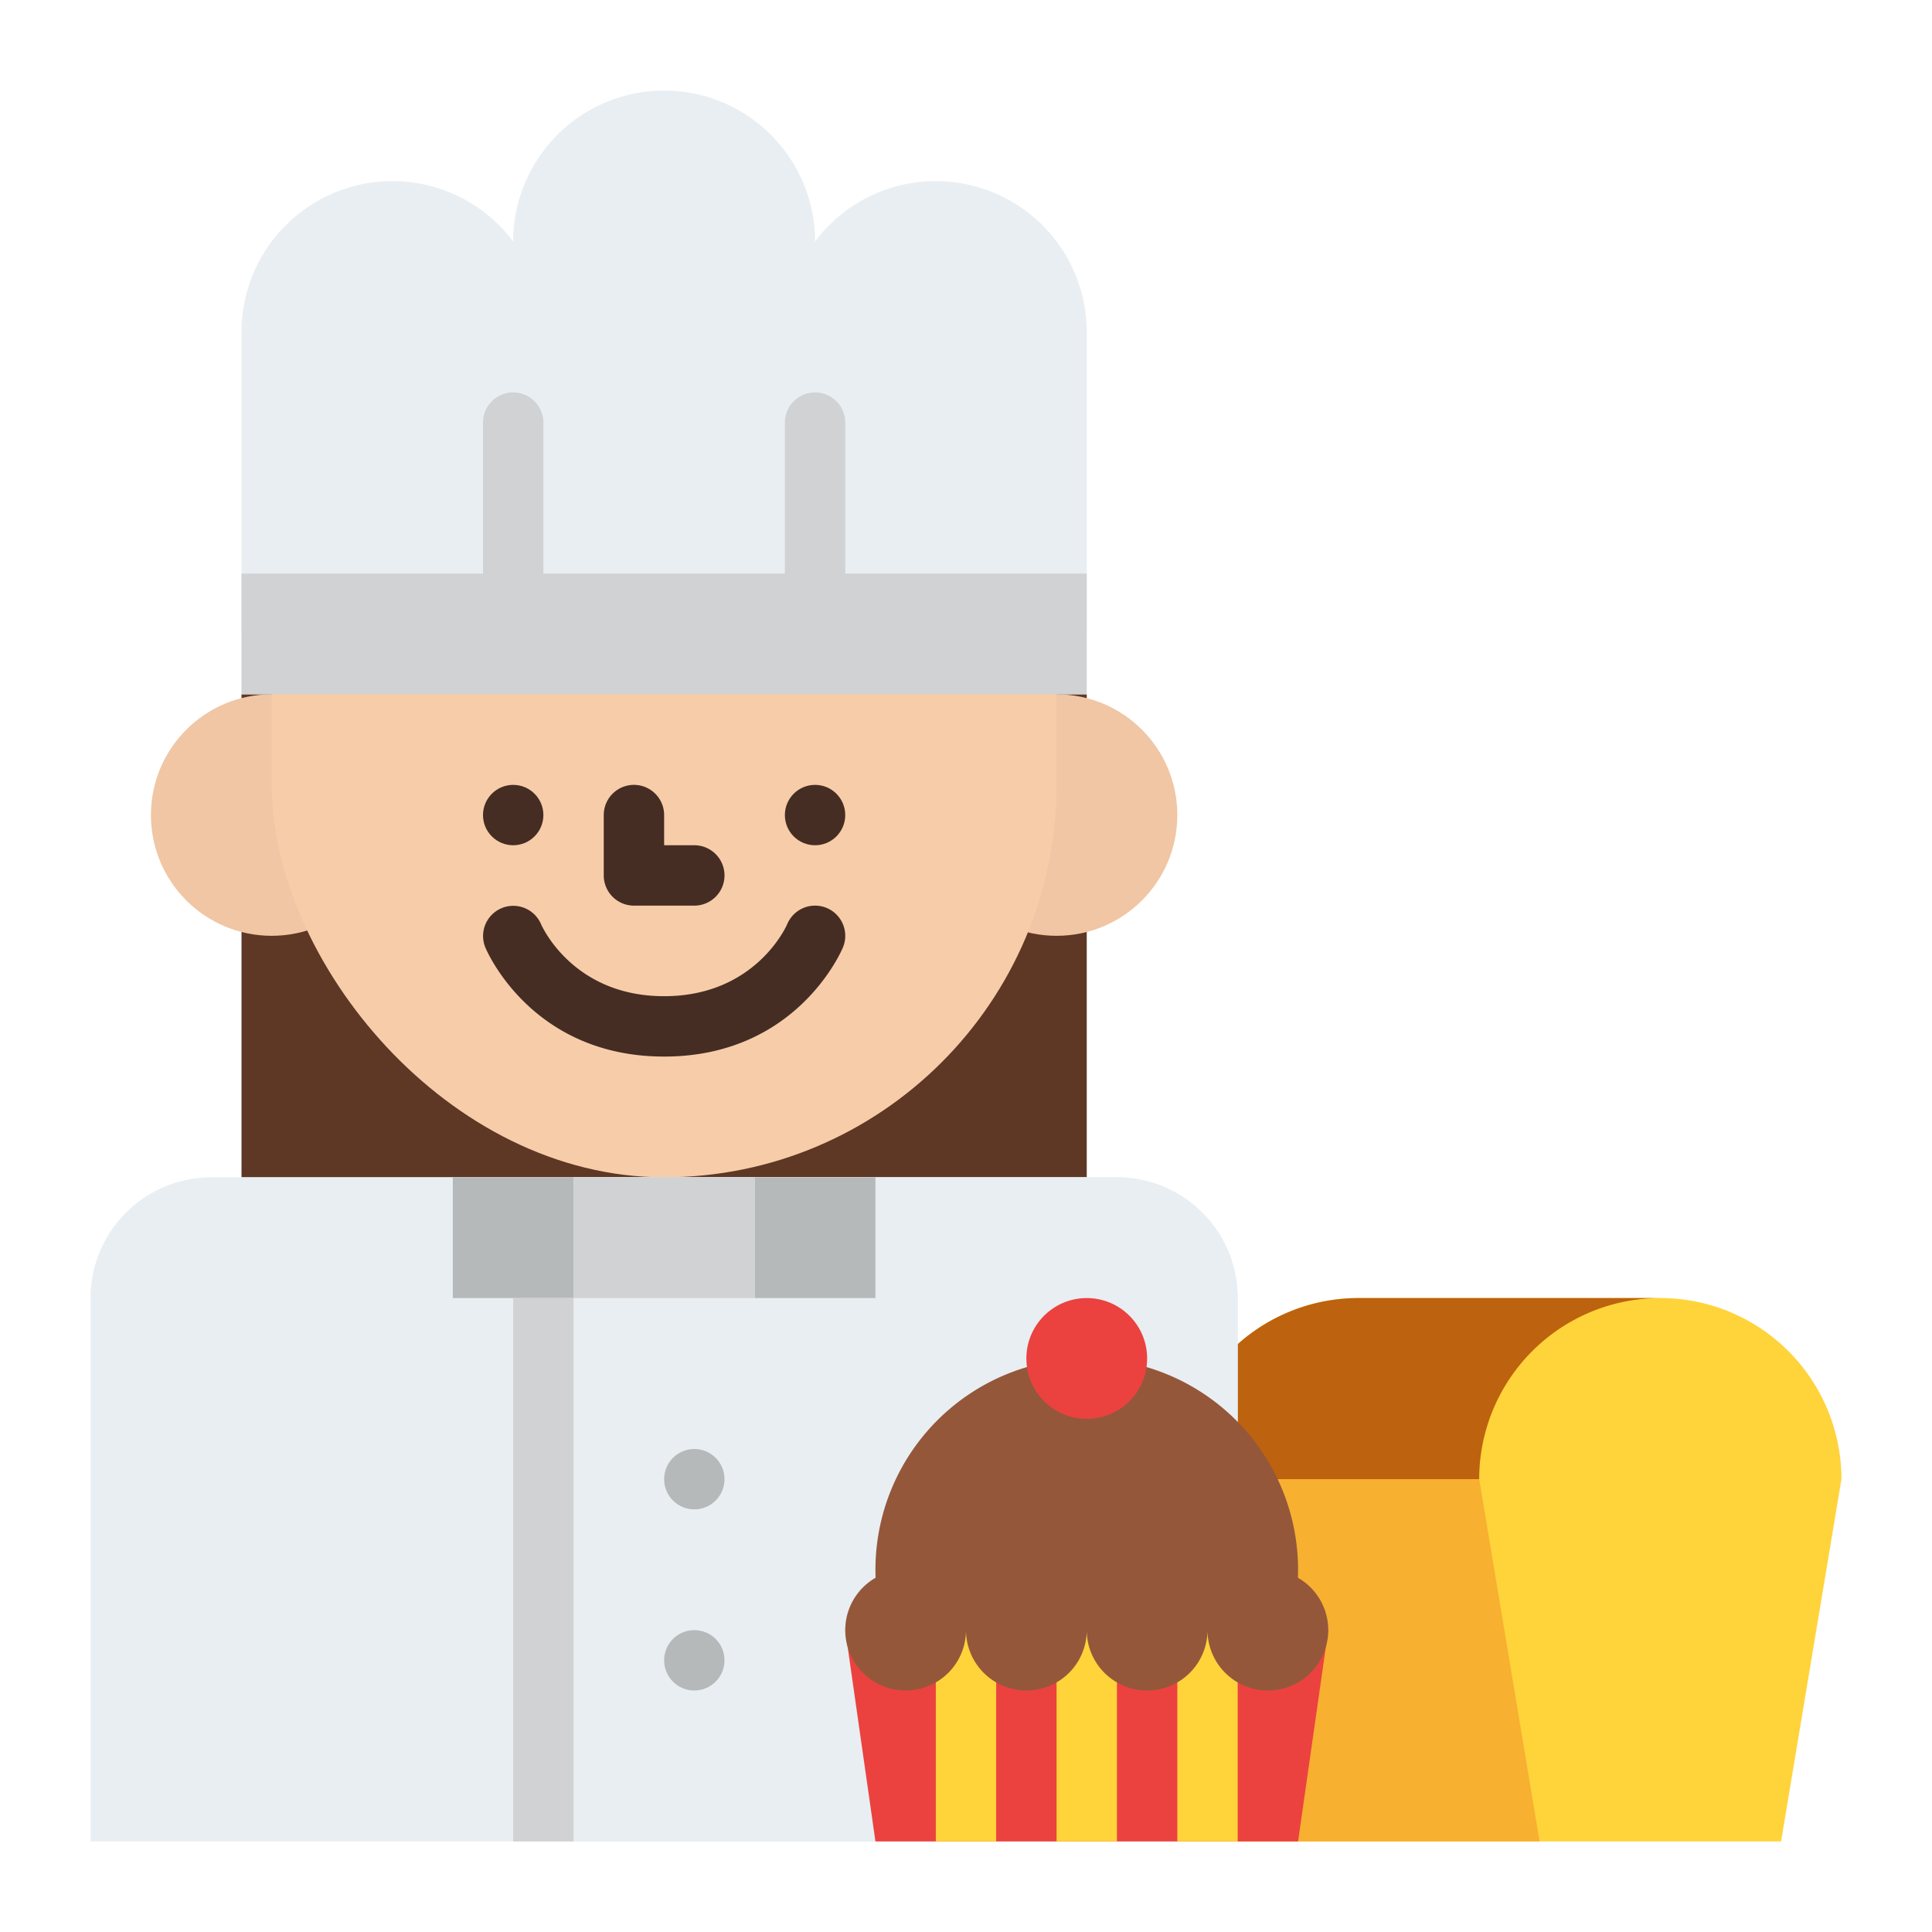 <svg id="Flat" height="512" viewBox="0 0 512 512" width="512" xmlns="http://www.w3.org/2000/svg"><path d="m472 488h-160v-96a48 48 0 0 1 48-48h80a48 48 0 0 1 48 48z" fill="#ffd33a"/><path d="m440 344a48 48 0 0 0 -48 48h-80a48 48 0 0 1 48-48z" fill="#bd620e"/><path d="m408 488h-96v-96h80z" fill="#f7b030"/><path d="m64 184h224v128h-224z" fill="#5e3725"/><path d="m56 312h240a32 32 0 0 1 32 32v144a0 0 0 0 1 0 0h-304a0 0 0 0 1 0 0v-144a32 32 0 0 1 32-32z" fill="#e9eef2"/><path d="m328 344v144h-176v-176h144a32 32 0 0 1 32 32z" fill="#e9eef2"/><circle cx="280" cy="216" fill="#f0c6a4" r="32"/><circle cx="72" cy="216" fill="#f0c6a4" r="32"/><rect fill="#f7cca9" height="240" rx="104" width="208" x="72" y="72"/><g fill="#452d23"><circle cx="216" cy="216" r="8"/><circle cx="136" cy="216" r="8"/><path d="m184 240h-16a8 8 0 0 1 -8-8v-16a8 8 0 0 1 16 0v8h8a8 8 0 0 1 0 16z"/><path d="m176 280c-34.932 0-46.893-27.742-47.385-28.923a8 8 0 0 1 14.749-6.2c.388.888 8.68 19.126 32.636 19.126 24.385 0 32.536-18.886 32.615-19.077a8 8 0 1 1 14.77 6.154c-.492 1.178-12.453 28.92-47.385 28.92z"/></g><path d="m248 48a39.937 39.937 0 0 0 -32 16 40 40 0 0 0 -80 0 40 40 0 0 0 -72 24v80h224v-80a40 40 0 0 0 -40-40z" fill="#e9eef2"/><path d="m64 152h224v32h-224z" fill="#d0d2d4"/><path d="m216 160a8 8 0 0 1 -8-8v-40a8 8 0 0 1 16 0v40a8 8 0 0 1 -8 8z" fill="#d0d2d4"/><path d="m136 160a8 8 0 0 1 -8-8v-40a8 8 0 0 1 16 0v40a8 8 0 0 1 -8 8z" fill="#d0d2d4"/><path d="m352 432-8 56h-112l-8-56z" fill="#eb423f"/><path d="m248 424h16v64h-16z" fill="#ffd33a"/><path d="m280 424h16v64h-16z" fill="#ffd33a"/><path d="m312 424h16v64h-16z" fill="#ffd33a"/><path d="m200 312h32v32h-32z" fill="#b6b9ba"/><path d="m120 312h32v32h-32z" fill="#b6b9ba"/><circle cx="184" cy="392" fill="#b6b9ba" r="8"/><circle cx="184" cy="440" fill="#b6b9ba" r="8"/><path d="m152 312h48v32h-48z" fill="#d0d2d4"/><path d="m352 432a16 16 0 1 1 -32 0 16 16 0 0 1 -32 0 16 16 0 0 1 -32 0 16 16 0 1 1 -23.96-13.88c-.03-.7-.04-1.41-.04-2.12a56 56 0 0 1 112 0c0 .71-.01 1.42-.04 2.12a15.976 15.976 0 0 1 8.04 13.88z" fill="#95573a"/><circle cx="288" cy="360" fill="#eb423f" r="16"/><path d="m136 344h16v144h-16z" fill="#d0d2d4"/></svg>